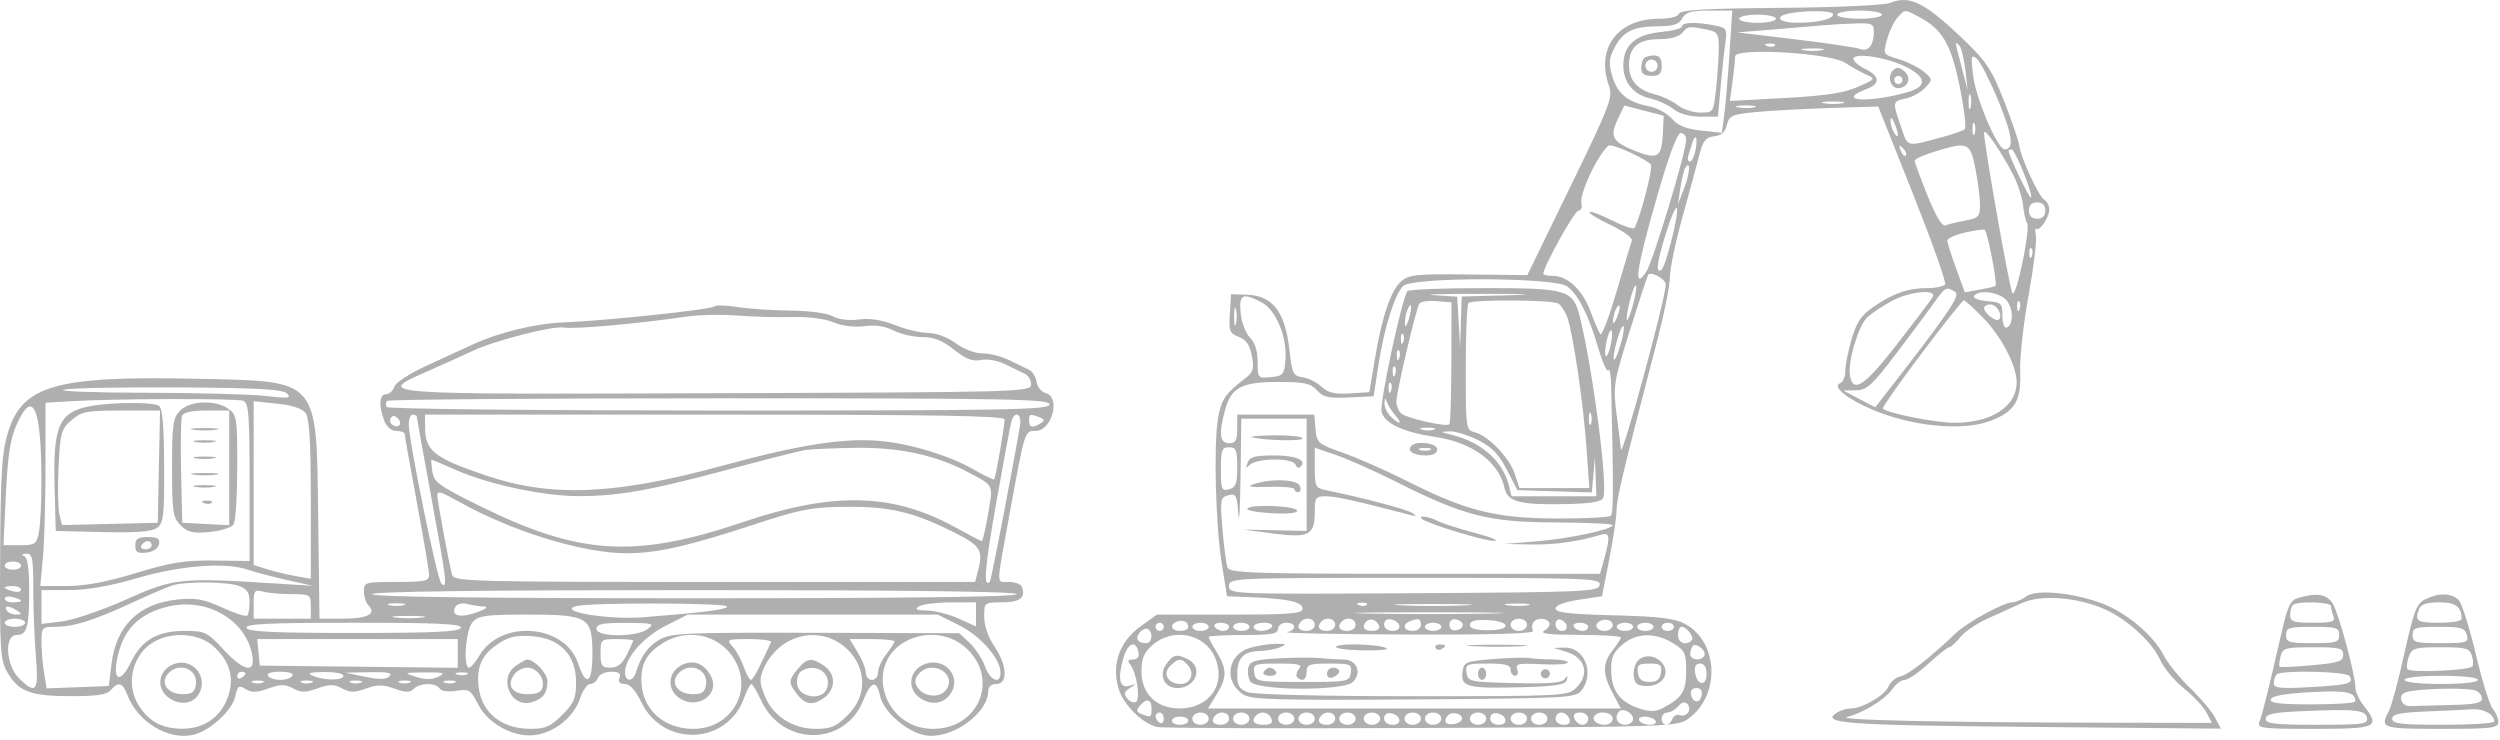 <svg width="480" height="142" viewBox="0 0 480 142" fill="none" xmlns="http://www.w3.org/2000/svg">
<g clip-path="url(#clip0_2139_2263)">
<path fill-rule="evenodd" clip-rule="evenodd" d="M362.921 0.549C361.809 1.005 352.687 1.42 341.825 1.509C327.47 1.628 322.608 1.908 322.366 2.633C322.174 3.206 320.621 3.599 318.544 3.599C310.596 3.599 306.375 9.243 308.915 16.473C309.697 18.697 309.137 20.162 301.503 35.852L293.244 52.824L281.933 52.699C271.883 52.587 270.442 52.736 269.005 54.037C267.003 55.848 265.321 60.847 263.958 69.028L262.915 75.297L259.147 75.54C256.252 75.726 254.992 75.424 253.711 74.237C252.795 73.387 251.162 72.572 250.085 72.427C248.305 72.187 248.077 71.72 247.591 67.312C246.765 59.825 244.387 56.738 239.329 56.582L236.372 56.491L236.133 60.216C235.918 63.572 236.089 64.015 237.854 64.686C239.277 65.227 239.964 66.229 240.361 68.346C240.831 70.85 240.644 71.46 239.032 72.682C235.302 75.51 234.468 76.738 233.862 80.297C232.992 85.405 233.388 100.78 234.582 108.207L235.589 114.476L240.29 114.67C247.345 114.961 250.085 115.574 250.085 116.862C250.085 117.817 247.815 118.002 236.098 118.002H222.111L218.895 120.332C214.926 123.207 213.389 127.627 214.763 132.214C215.684 135.287 219.275 138.876 222.132 139.577C223.069 139.807 245.936 139.895 272.947 139.773C321.362 139.554 322.092 139.527 324.272 137.913C330.358 133.406 329.944 123.259 323.532 119.793C321.549 118.721 318.575 118.362 309.833 118.14C301.373 117.924 298.667 117.609 298.667 116.842C298.667 116.212 300.352 115.574 303.126 115.153L307.584 114.476L308.972 107.424C309.736 103.545 310.374 99.245 310.39 97.867C310.418 95.573 311.732 90.106 318.307 64.924C319.572 60.08 320.615 54.791 320.625 53.17C320.635 51.549 321.727 46.343 323.053 41.603C324.378 36.862 325.835 31.503 326.292 29.693C326.967 27.017 327.495 26.359 329.122 26.167C330.515 26.003 331.262 25.336 331.58 23.972C331.992 22.202 332.523 21.965 337.095 21.52C339.879 21.249 346.31 20.897 351.387 20.737L360.619 20.446L367.264 37.157C370.919 46.348 373.708 54.194 373.462 54.591C373.216 54.989 371.648 55.316 369.978 55.316C366.308 55.316 363.486 56.311 359.621 58.971C357.36 60.526 356.446 61.893 355.507 65.12C354.844 67.402 354.301 70.156 354.301 71.239C354.301 72.322 353.861 73.371 353.322 73.573C351.482 74.259 355.307 77.09 360.962 79.229C368.328 82.014 377.249 82.683 382.139 80.816C386.904 78.996 388.113 76.983 387.874 71.267C387.769 68.743 388.482 62.27 389.459 56.883C390.436 51.495 391.082 46.282 390.895 45.297C390.707 44.313 390.736 43.69 390.96 43.914C391.566 44.521 393.427 41.804 393.455 40.271C393.469 39.538 393.02 38.657 392.459 38.312C391.381 37.651 387.832 29.897 387.688 27.89C387.641 27.244 386.382 23.541 384.888 19.663C382.625 13.784 381.452 11.909 377.836 8.397C369.756 0.548 366.766 -1.026 362.921 0.549ZM322.998 3.524C322.381 4.676 321.313 5.023 318.302 5.046C313.523 5.083 311.599 6.048 309.951 9.235C308.9 11.268 308.836 12.206 309.584 14.699C310.583 18.034 312.565 19.633 316.689 20.431C318.198 20.723 320.137 21.787 320.999 22.794C322.125 24.111 323.695 24.75 326.577 25.063L330.586 25.499L331.049 22.128C331.302 20.273 331.754 14.993 332.052 10.394L332.592 2.032H328.194C324.673 2.032 323.637 2.329 322.998 3.524ZM343.527 2.585C340.52 3.164 341.588 4.383 345.094 4.372C349.09 4.359 351.951 3.672 351.951 2.724C351.951 2.031 346.842 1.946 343.527 2.585ZM352.734 2.815C352.734 3.246 354.674 3.599 357.044 3.599C359.414 3.599 361.354 3.246 361.354 2.815C361.354 2.384 359.414 2.032 357.044 2.032C354.674 2.032 352.734 2.384 352.734 2.815ZM364.295 3.403C363.625 4.158 362.73 6.053 362.305 7.616C361.538 10.44 361.552 10.462 364.502 11.346C366.134 11.835 368.295 12.903 369.302 13.72C371.091 15.168 371.101 15.242 369.689 16.801C368.894 17.679 367.222 18.623 365.974 18.897C363.32 19.48 363.325 19.447 364.978 24.297C366.37 28.382 365.792 28.242 373.107 26.272C375.047 25.75 376.903 25.084 377.233 24.792C377.563 24.5 377.115 20.77 376.236 16.502C374.553 8.32 372.911 5.573 368.249 3.138C365.619 1.764 365.761 1.754 364.295 3.403ZM333.928 3.599C333.928 4.03 335.515 4.383 337.454 4.383C339.394 4.383 340.98 4.03 340.98 3.599C340.98 3.168 339.394 2.815 337.454 2.815C335.515 2.815 333.928 3.168 333.928 3.599ZM322.958 5.067C322.958 5.443 321.165 5.922 318.975 6.133C314.035 6.608 311.674 8.684 311.674 12.554C311.674 15.848 313.632 18.208 316.967 18.937C318.322 19.232 320.273 20.134 321.301 20.94C322.461 21.849 324.436 22.405 326.51 22.405H329.851L330.355 16.724C330.632 13.6 331.043 9.77 331.269 8.213C331.656 5.54 331.54 5.354 329.18 4.883C325.67 4.18 322.958 4.261 322.958 5.067ZM349.6 4.894C348.091 5.037 343.86 5.393 340.197 5.686L333.536 6.219L344.647 7.546C350.758 8.276 356.372 9.109 357.121 9.398C358.7 10.003 359.757 8.706 359.775 6.146C359.786 4.546 359.442 4.394 356.064 4.508C354.017 4.577 351.108 4.751 349.6 4.894ZM322.958 6.342C322.367 7.053 320.652 7.517 318.608 7.517C314.53 7.517 312.771 9.032 312.771 12.544C312.771 15.479 314.444 17.321 317.865 18.154C319.158 18.468 321.056 19.377 322.084 20.173C323.112 20.97 325.089 21.621 326.478 21.621C328.994 21.621 329.005 21.604 329.507 16.805C329.784 14.156 330.01 10.674 330.01 9.067C330.01 6.422 329.778 6.099 327.562 5.656C324.209 4.985 324.066 5.007 322.958 6.342ZM339.267 8.836C339.832 9.062 340.508 9.034 340.768 8.774C341.028 8.514 340.566 8.329 339.74 8.362C338.827 8.4 338.641 8.586 339.267 8.836ZM375.491 8.34C375.51 8.533 376.035 10.632 376.659 13.002L377.794 17.312L377.345 13.394C377.098 11.239 376.572 9.141 376.177 8.732C375.782 8.322 375.473 8.145 375.491 8.34ZM346.27 9.637C347.24 9.824 348.826 9.824 349.796 9.637C350.766 9.45 349.972 9.297 348.033 9.297C346.093 9.297 345.3 9.45 346.27 9.637ZM333.145 10.823C333.145 11.47 332.917 13.662 332.638 15.693L332.132 19.386L342.629 18.819C350.415 18.399 354.036 17.854 356.652 16.706C360.155 15.169 360.166 15.152 358.219 14.276C357.142 13.791 355.379 12.799 354.301 12.073C351.477 10.168 333.145 9.085 333.145 10.823ZM315.645 11.174C315.357 11.461 315.122 12.342 315.122 13.133C315.122 14.143 315.704 14.569 317.081 14.569C318.648 14.569 319.04 14.177 319.04 12.61C319.04 11.233 318.614 10.651 317.604 10.651C316.813 10.651 315.932 10.886 315.645 11.174ZM355.868 11.29C355.868 11.754 356.812 12.593 357.965 13.155C360.992 14.631 361.112 16.067 358.298 17.13C352.264 19.408 358.753 19.854 366.299 17.68C370.139 16.574 369.898 14.712 365.653 12.698C361.926 10.93 355.868 10.059 355.868 11.29ZM378.825 14.429C379.345 18.853 383.523 28.674 384.885 28.674C386.766 28.674 386.406 25.938 383.653 19.294C382.042 15.408 380.186 11.786 379.53 11.244C378.476 10.376 378.393 10.753 378.825 14.429ZM315.906 12.61C315.906 13.257 316.435 13.786 317.081 13.786C317.728 13.786 318.257 13.257 318.257 12.61C318.257 11.964 317.728 11.435 317.081 11.435C316.435 11.435 315.906 11.964 315.906 12.61ZM363.443 13.525C362.313 14.655 362.954 16.92 364.404 16.92C366.195 16.92 367.055 15.099 365.837 13.881C364.831 12.875 364.189 12.78 363.443 13.525ZM363.704 15.353C363.704 15.784 364.057 16.136 364.488 16.136C364.919 16.136 365.271 15.784 365.271 15.353C365.271 14.922 364.919 14.569 364.488 14.569C364.057 14.569 363.704 14.922 363.704 15.353ZM377.962 19.663C377.977 20.955 378.153 21.39 378.352 20.627C378.551 19.865 378.538 18.807 378.323 18.276C378.108 17.746 377.946 18.37 377.962 19.663ZM350.188 19.824C351.158 20.01 352.744 20.01 353.714 19.824C354.684 19.637 353.89 19.484 351.951 19.484C350.011 19.484 349.217 19.637 350.188 19.824ZM310.639 22.831C309.02 26.224 309.549 27.214 313.921 28.971C318.273 30.719 319.049 30.226 319.271 25.569L319.432 22.222L315.647 21.244L311.863 20.264L310.639 22.831ZM333.742 20.608C334.716 20.796 336.127 20.788 336.876 20.593C337.625 20.397 336.827 20.243 335.104 20.252C333.38 20.26 332.767 20.421 333.742 20.608ZM362.988 23.189C362.964 23.835 363.287 24.893 363.704 25.539C364.63 26.972 364.63 25.734 363.704 23.58C363.26 22.547 363.016 22.414 362.988 23.189ZM378.716 24.756C378.716 25.833 378.894 26.274 379.111 25.735C379.329 25.197 379.329 24.315 379.111 23.776C378.894 23.238 378.716 23.678 378.716 24.756ZM380.943 25.501C380.943 27.792 385.894 55.765 386.398 56.323C387.144 57.149 389.883 43.931 389.196 42.819C388.9 42.339 388.549 40.79 388.418 39.377C388.286 37.963 387.436 35.35 386.528 33.569C384.256 29.117 380.943 24.33 380.943 25.501ZM317.939 38.493C314.152 51.732 313.574 55.977 316.075 52.181C317.392 50.182 323.742 29.192 323.742 26.837C323.742 26.123 323.27 25.539 322.694 25.539C322.011 25.539 320.356 30.048 317.939 38.493ZM324.936 27.386C324.71 28.095 324.36 29.203 324.158 29.849C323.956 30.495 324.091 31.024 324.459 31.024C324.825 31.024 325.313 30.055 325.54 28.87C326.003 26.458 325.57 25.394 324.936 27.386ZM305.667 32.696C304.332 35.34 303.412 38.16 303.623 38.964C303.838 39.786 303.597 40.427 303.075 40.427C302.322 40.427 296.316 51.231 296.316 52.586C296.316 52.794 297.15 52.965 298.169 52.965C300.992 52.965 303.879 55.707 305.396 59.83C306.147 61.872 306.996 63.818 307.282 64.154C307.569 64.49 308.97 60.788 310.395 55.927C311.819 51.065 313.137 46.684 313.323 46.19C313.508 45.696 311.664 44.348 309.225 43.194C306.786 42.04 304.964 40.922 305.176 40.709C305.389 40.496 307.343 41.224 309.518 42.326C311.692 43.428 313.629 44.069 313.821 43.75C314.863 42.017 317.397 32.319 316.983 31.649C316.417 30.734 310.487 27.932 309.06 27.907C308.528 27.898 307.001 30.053 305.667 32.696ZM364.93 28.903C365.224 29.676 365.662 30.111 365.904 29.869C366.145 29.629 365.905 28.997 365.369 28.465C364.594 27.697 364.505 27.787 364.93 28.903ZM371.344 29.144C369.297 29.773 367.621 30.542 367.618 30.852C367.616 31.162 368.721 34.168 370.074 37.532C371.703 41.582 372.878 43.517 373.549 43.259C374.107 43.045 375.822 42.634 377.361 42.345C379.882 41.872 380.16 41.57 380.16 39.295C380.16 37.907 379.758 34.773 379.268 32.331C378.259 27.304 377.855 27.142 371.344 29.144ZM385.645 28.968C385.645 29.815 389.678 38.223 389.952 37.948C390.434 37.466 386.914 28.703 386.232 28.687C385.909 28.68 385.645 28.806 385.645 28.968ZM323.565 32.244C323.309 32.657 322.888 34.403 322.629 36.124L322.158 39.252L323.355 36.157C324.477 33.254 324.623 30.531 323.565 32.244ZM389.563 40.427C389.563 41.472 390.085 41.995 391.13 41.995C392.174 41.995 392.697 41.472 392.697 40.427C392.697 39.383 392.174 38.86 391.13 38.86C390.085 38.86 389.563 39.383 389.563 40.427ZM319.879 44.744C318.128 50.412 317.853 52.523 318.954 51.843C319.824 51.305 322.519 40.511 321.931 39.923C321.694 39.686 320.771 41.856 319.879 44.744ZM377.221 44.664C375.39 45.085 373.891 45.767 373.891 46.178C373.891 46.59 374.645 48.997 375.569 51.528L377.246 56.129L380.074 55.618C381.63 55.337 383.008 55.019 383.137 54.911C383.552 54.565 381.583 44.346 381.058 44.118C380.779 43.997 379.052 44.243 377.221 44.664ZM389.624 48.72C389.662 49.633 389.848 49.819 390.098 49.194C390.324 48.628 390.296 47.952 390.036 47.692C389.776 47.432 389.591 47.894 389.624 48.72ZM316.443 52.767C316.254 53.091 314.65 57.982 312.877 63.636C309.764 73.566 309.679 74.112 310.405 79.7C310.818 82.88 311.184 85.836 311.218 86.267C311.377 88.296 319.824 57.243 319.824 54.627C319.824 53.584 316.901 51.976 316.443 52.767ZM269.405 54.913C267.77 56.548 265.754 62.992 264.663 70.069L263.736 76.08L259.022 76.31C255.09 76.501 254.065 76.273 252.858 74.939C251.64 73.593 250.456 73.338 245.437 73.338C238.417 73.338 236.418 74.378 235.231 78.65C233.959 83.234 234.174 85.092 235.98 85.092C237.249 85.092 237.548 84.569 237.548 82.349V79.606H244.945H252.341L252.585 82.389C252.816 85.051 253.049 85.25 257.921 86.964C260.722 87.95 266.206 90.37 270.109 92.341C281.496 98.091 287.152 99.513 298.796 99.553C304.255 99.572 308.978 99.331 309.293 99.016C309.786 98.525 309.795 93.384 309.339 73.994C309.292 71.984 309.047 70.674 308.794 71.084C308.542 71.492 307.684 69.61 306.89 66.901C304.98 60.394 302.999 56.477 300.854 54.975C298.333 53.21 271.162 53.156 269.405 54.913ZM312.914 57.809C312.449 59.642 312.203 61.277 312.368 61.442C312.533 61.607 313.068 60.261 313.555 58.45C314.042 56.639 314.288 55.004 314.1 54.816C313.913 54.629 313.38 55.975 312.914 57.809ZM270.206 55.903C269.024 57.914 264.851 77.445 265.257 79.062C265.815 81.289 269.464 83.003 275.533 83.888C282.66 84.928 287.766 88.675 288.863 93.669C289.461 96.395 291.838 96.997 301.11 96.773C305.625 96.665 307.539 96.316 307.834 95.547C308.72 93.239 305.96 71.786 303.415 61.192C302.069 55.589 301.209 55.316 284.914 55.316C277.014 55.316 270.395 55.58 270.206 55.903ZM371.45 57.982C370.422 59.449 367.143 63.856 364.163 67.777C359.429 74.004 358.439 74.91 356.327 74.939L353.91 74.974L356.976 76.591L360.043 78.209L361.286 76.613C374.159 60.089 376.47 56.724 375.406 56.05C373.715 54.98 373.472 55.098 371.45 57.982ZM275.319 56.677L279.788 56.959L280.066 61.818L280.343 66.677L280.493 61.805L280.645 56.932L289.852 56.684C295.39 56.535 293.438 56.428 284.954 56.416C277.197 56.405 272.861 56.522 275.319 56.677ZM363.301 57.748C361.583 58.656 359.438 60.077 358.534 60.908C356.804 62.496 354.704 69.608 355.202 72.193C355.85 75.555 358.01 74.098 364.208 66.12C367.654 61.686 370.734 57.618 371.053 57.078C372.017 55.45 366.798 55.902 363.301 57.748ZM379.014 56.834C378.764 57.238 379.889 57.679 381.514 57.813C384.278 58.042 384.468 58.222 384.461 60.607C384.457 62.01 384.81 63.039 385.245 62.897C386.633 62.441 386.602 59.157 385.194 57.602C383.784 56.043 379.808 55.549 379.014 56.834ZM238.206 60.108C238.375 61.882 239.177 63.998 239.989 64.809C240.951 65.771 241.465 67.396 241.465 69.469C241.465 72.59 241.516 72.648 244.012 72.408C246.36 72.182 246.578 71.922 246.81 69.09C247.165 64.751 244.967 59.463 242.217 58.041C238.54 56.14 237.86 56.49 238.206 60.108ZM272.524 58.277C271.858 59.353 268.107 75.319 268.107 77.074C268.107 77.93 268.548 78.986 269.087 79.42C270.244 80.353 277.712 82.017 278.263 81.466C278.473 81.257 278.653 75.904 278.664 69.572L278.686 58.058L275.82 57.819C274.243 57.688 272.76 57.894 272.524 58.277ZM281.951 58.189C281.663 58.476 281.428 64.08 281.428 70.641C281.428 82.391 281.455 82.578 283.208 83.017C285.779 83.663 289.815 87.89 290.848 91.018L291.736 93.711H298.444H305.15L304.613 86.071C303.995 77.302 301.997 63.77 300.89 60.855C300.475 59.765 299.718 58.607 299.205 58.282C298.056 57.551 282.672 57.468 281.951 58.189ZM368.908 67.904C364.667 73.536 361.335 78.281 361.504 78.451C362.396 79.342 371.643 81.174 375.256 81.174C382.409 81.174 387.235 78.015 387.195 73.359C387.167 70.174 384.249 64.588 380.739 60.996C378.947 59.164 377.289 57.666 377.051 57.666C376.813 57.666 373.149 62.274 368.908 67.904ZM387.274 58.907C387.311 59.819 387.497 60.005 387.747 59.381C387.973 58.815 387.945 58.139 387.685 57.879C387.425 57.618 387.24 58.081 387.274 58.907ZM137.11 58.844C136.518 59.443 116.172 61.597 108.257 61.898C102.779 62.106 95.668 63.842 90.626 66.203C88.902 67.01 84.938 68.837 81.816 70.261C78.614 71.723 75.945 73.469 75.691 74.27C75.443 75.05 74.736 75.689 74.118 75.689C72.817 75.689 72.664 77.849 73.759 80.731C74.233 81.975 75.128 82.741 76.11 82.741C76.983 82.741 77.698 83.006 77.7 83.329C77.702 83.651 78.753 89.558 80.036 96.454C81.318 103.349 82.374 109.608 82.383 110.362C82.396 111.555 81.583 111.733 76.13 111.733C70.111 111.733 69.861 111.805 69.861 113.536C69.861 114.527 70.254 115.73 70.733 116.21C72.353 117.83 70.576 118.786 65.946 118.786H61.341L61.095 99.355C60.755 72.435 61.463 73.256 38.126 72.731C10.762 72.115 4.297 73.938 1.523 83.047C0.357 86.882 0.108 90.862 0.024 107.086C-0.068 124.987 0.044 126.734 1.437 129.12C3.59 132.806 5.835 133.649 13.543 133.662C18.607 133.671 20.548 133.379 21.279 132.498C22.702 130.784 23.565 131.048 24.482 133.478C26.409 138.577 32.271 142.146 37.012 141.104C40.263 140.391 44.562 136.476 45.179 133.669C45.622 131.656 45.861 131.491 47.161 132.304C48.31 133.021 49.282 132.996 51.506 132.192C53.857 131.342 54.712 131.338 56.267 132.17C57.819 133.001 58.672 133.001 60.969 132.17C63.265 131.34 64.119 131.34 65.67 132.17C67.201 132.99 68.088 132.996 70.281 132.203C72.46 131.415 73.536 131.417 75.737 132.213C77.871 132.984 78.688 132.996 79.42 132.264C80.602 131.082 83.697 131.038 84.411 132.193C84.726 132.703 86.045 132.885 87.6 132.632C90.05 132.235 90.367 132.431 91.783 135.206C93.793 139.145 99.032 141.841 103.168 141.065C106.859 140.373 110.27 137.462 111.399 134.04C111.892 132.545 112.76 131.323 113.327 131.323C113.894 131.323 114.56 130.794 114.809 130.148C115.056 129.501 116.19 128.972 117.327 128.972C118.843 128.972 119.274 129.286 118.943 130.148C118.641 130.935 118.978 131.323 119.965 131.323C120.932 131.323 122.015 132.517 123.122 134.802C127.351 143.539 139.589 143.058 142.855 134.027C143.392 132.54 144.026 131.332 144.263 131.343C144.5 131.354 145.336 132.76 146.124 134.466C150.222 143.357 162.197 143.358 165.754 134.467C167.249 130.734 168.28 130.469 168.977 133.641C169.632 136.626 174.059 140.505 177.561 141.162C182.579 142.103 189.749 137.05 189.749 132.574C189.749 131.846 190.404 131.323 191.316 131.323C193.571 131.323 193.374 127.707 190.924 124.102C189.744 122.364 188.965 120.114 188.965 118.435C188.965 115.669 188.987 115.651 192.408 115.651C195.798 115.651 196.946 114.769 196.229 112.713C196.041 112.175 194.907 111.733 193.71 111.733C191.236 111.733 191.233 112.916 193.744 99.196C196.822 82.373 196.709 82.741 198.836 82.741C201.976 82.741 203.72 76.246 200.786 75.479C199.96 75.263 199.167 74.288 199.023 73.313C198.879 72.337 198.231 71.298 197.585 71.004C196.938 70.709 195.235 69.879 193.799 69.161C192.364 68.441 190.052 67.853 188.662 67.853C187.198 67.853 185.019 67.029 183.48 65.894C181.923 64.745 179.765 63.935 178.264 63.935C176.855 63.935 173.98 63.256 171.876 62.426C169.308 61.414 167.013 61.056 164.907 61.339C163.002 61.594 161.028 61.352 159.89 60.723C158.804 60.123 155.373 59.662 151.745 59.63C148.298 59.599 143.714 59.288 141.559 58.94C139.404 58.592 137.402 58.548 137.11 58.844ZM236.946 60.8C236.946 62.309 237.107 62.926 237.304 62.172C237.501 61.417 237.501 60.184 237.304 59.429C237.107 58.675 236.946 59.292 236.946 60.8ZM270.163 59.656C269.895 60.355 269.705 61.517 269.742 62.236C269.779 62.955 270.12 62.503 270.5 61.231C271.238 58.758 270.977 57.535 270.163 59.656ZM310.126 59.656C309.857 60.355 309.66 61.34 309.686 61.844C309.714 62.347 310.074 61.915 310.487 60.883C310.9 59.85 311.098 58.866 310.926 58.694C310.755 58.523 310.394 58.955 310.126 59.656ZM380.943 59.138C380.943 60.125 383.243 61.896 383.802 61.338C384.604 60.536 383.406 58.45 382.143 58.45C381.483 58.45 380.943 58.759 380.943 59.138ZM131.764 60.79C122.642 62.14 110.179 63.252 108.282 62.884C106.24 62.488 94.802 65.431 90.626 67.427C89.333 68.045 85.719 69.68 82.594 71.06C71.827 75.817 70.62 75.719 137.445 75.497C196.221 75.302 197.977 75.254 197.977 73.815C197.977 73 197.448 72.09 196.801 71.793C196.155 71.495 194.47 70.674 193.057 69.968C191.571 69.225 189.585 68.865 188.345 69.113C186.725 69.437 185.458 68.952 183.165 67.13C180.944 65.365 179.309 64.718 177.065 64.718C175.379 64.718 172.902 64.151 171.561 63.457C169.942 62.62 168.058 62.338 165.96 62.619C164.02 62.879 161.727 62.595 160.022 61.883C158.356 61.188 155.204 60.782 152.144 60.872C149.339 60.953 144.576 60.825 141.559 60.586C138.542 60.347 134.134 60.438 131.764 60.79ZM310.421 65.502C309.266 69.79 309.878 70.402 311.133 66.214C311.663 64.446 311.919 62.821 311.702 62.604C311.485 62.387 310.908 63.691 310.421 65.502ZM308.462 65.502C308.164 66.857 308.097 68.141 308.313 68.357C308.528 68.572 308.948 67.64 309.245 66.286C309.543 64.931 309.61 63.647 309.394 63.431C309.179 63.215 308.76 64.147 308.462 65.502ZM268.953 65.175C268.99 66.088 269.176 66.274 269.426 65.649C269.653 65.084 269.624 64.407 269.364 64.147C269.104 63.887 268.919 64.349 268.953 65.175ZM268.169 68.31C268.207 69.222 268.393 69.408 268.642 68.784C268.869 68.218 268.841 67.542 268.581 67.281C268.32 67.021 268.135 67.484 268.169 68.31ZM267.386 71.444C267.423 72.357 267.609 72.543 267.859 71.918C268.085 71.352 268.057 70.676 267.797 70.416C267.537 70.156 267.352 70.618 267.386 71.444ZM266.602 74.578C266.64 75.491 266.825 75.677 267.075 75.052C267.302 74.487 267.274 73.81 267.013 73.55C266.753 73.29 266.568 73.752 266.602 74.578ZM12.268 74.817C10.975 75.128 18.027 75.395 27.939 75.41C37.852 75.424 48.254 75.705 51.055 76.033C55.323 76.534 55.984 76.46 55.131 75.572C54.336 74.745 49.795 74.484 34.366 74.382C23.505 74.31 13.561 74.506 12.268 74.817ZM13.247 77.051L8.742 77.334L8.736 89.636C8.733 96.403 8.506 104.318 8.231 107.228L7.732 112.517H12.836C16.338 112.517 20.493 111.736 26.075 110.031C32.748 107.99 35.438 107.558 41.064 107.627L47.921 107.709V92.566C47.921 79.481 47.752 77.359 46.681 76.948C45.419 76.464 21.433 76.537 13.247 77.051ZM74.323 76.973C74.047 77.249 74.009 77.778 74.238 78.148C74.468 78.52 103.195 78.823 138.079 78.823C193.933 78.823 201.503 78.683 201.503 77.647C201.503 76.612 193.943 76.472 138.164 76.472C103.326 76.472 74.599 76.698 74.323 76.973ZM265.818 77.396C265.785 78.119 266.311 79.265 266.988 79.943C268.664 81.619 269.424 81.507 267.939 79.802C267.282 79.048 266.55 77.902 266.312 77.256C265.96 76.296 265.869 76.322 265.818 77.396ZM17.206 77.999C11.323 79.143 10.174 81.764 10.476 93.354L10.701 101.939L19.726 102.158C26.228 102.315 29.145 102.09 30.156 101.35C31.394 100.444 31.556 99.029 31.517 89.426C31.485 81.58 31.198 78.354 30.49 77.904C29.31 77.155 21.252 77.213 17.206 77.999ZM34.6 78.823C33.207 80.216 33.033 81.435 33.033 89.793C33.033 98.323 33.186 99.35 34.691 100.854C36.067 102.23 37.015 102.449 40.26 102.137C42.41 101.93 44.479 101.272 44.858 100.675C45.236 100.077 45.551 95.112 45.558 89.642C45.569 80.245 45.474 79.628 43.828 78.476C41.332 76.727 36.514 76.909 34.6 78.823ZM48.704 92.757V108.478L51.251 109.282C52.651 109.725 55.12 110.321 56.736 110.606L59.674 111.125V95.907C59.674 84.828 59.403 80.319 58.678 79.326C58.021 78.429 56.147 77.804 53.193 77.499L48.704 77.036V92.757ZM3.163 81.594C1.986 84.255 1.475 87.605 1.129 94.915L0.668 104.681H3.823C6.73 104.681 7.017 104.488 7.468 102.232C7.738 100.885 7.958 96.527 7.958 92.547C7.958 78.157 6.329 74.436 3.163 81.594ZM13.734 80.671C11.746 82.38 11.56 83.05 11.245 89.645C11.058 93.565 11.132 97.681 11.411 98.793L11.918 100.813L21.104 100.592L30.29 100.371L30.508 89.597L30.726 78.823H23.304C16.635 78.823 15.663 79.011 13.734 80.671ZM34.941 79.846C34.726 80.408 34.648 85.257 34.771 90.62L34.992 100.371L39.497 100.606L44.003 100.842V89.832V78.823H39.669C36.826 78.823 35.199 79.175 34.941 79.846ZM305.059 80.39C305.059 81.468 305.237 81.909 305.454 81.37C305.672 80.831 305.672 79.95 305.454 79.411C305.237 78.872 305.059 79.313 305.059 80.39ZM75.03 80.268C74.759 80.707 74.919 81.301 75.385 81.59C76.59 82.334 77.368 81.315 76.362 80.309C75.799 79.746 75.361 79.733 75.03 80.268ZM78.48 81.41C78.48 84.615 83.913 111.211 84.736 112.033C85.972 113.27 85.771 111.548 82.79 95.388C81.282 87.209 80.048 80.312 80.048 80.062C80.048 79.812 79.695 79.606 79.264 79.606C78.833 79.606 78.48 80.418 78.48 81.41ZM81.615 81.893C81.615 86.542 83.225 87.852 93.078 91.218C105.766 95.554 117.975 95.066 138.764 89.392C153.714 85.312 162.415 83.979 169.376 84.704C175.394 85.33 182.542 87.572 187.264 90.313C189.129 91.395 190.761 92.163 190.888 92.017C191.169 91.697 192.883 81.818 192.883 80.522C192.883 79.832 179.153 79.606 137.249 79.606H81.615V81.893ZM194.176 80.978C193.966 81.732 192.652 88.787 191.257 96.656C189.066 109.005 188.744 113.047 190.061 111.668C190.314 111.403 194.346 90.497 195.83 81.761C196.229 79.41 194.799 78.733 194.176 80.978ZM197.585 80.782C197.585 82.101 198.261 82.249 199.806 81.271C200.639 80.742 200.587 80.507 199.545 80.107C197.722 79.407 197.585 79.455 197.585 80.782ZM238.186 91.556C238.106 97.698 237.913 100.908 237.756 98.691C237.499 95.052 237.313 94.703 235.839 95.088C234.304 95.49 234.238 95.877 234.719 101.644C235 105.016 235.437 108.312 235.689 108.97C236.092 110.018 240.544 110.166 271.68 110.166H307.213L308.028 107.228C309.185 103.065 309.077 102.157 307.482 102.64C303.047 103.984 298.448 104.63 293.965 104.541L288.872 104.438L295.141 103.927C301.393 103.418 309.639 101.645 309.634 100.811C309.632 100.569 304.608 100.343 298.468 100.309C285.682 100.237 281.075 99.049 267.897 92.428C263.918 90.429 258.812 88.156 256.549 87.376L252.436 85.96V89.82C252.436 93.404 252.59 93.713 254.59 94.116C261.362 95.484 270.052 97.777 271.149 98.485C272.147 99.129 272 99.195 270.458 98.792C260.564 96.204 256.427 95.289 254.59 95.284C252.609 95.279 252.436 95.523 252.436 98.317C252.436 102.746 251.304 103.333 244.474 102.435L238.723 101.68L244.797 101.809L250.872 101.939L250.87 91.164L250.868 80.39H244.6H238.331L238.186 91.556ZM37.147 82.518C38.332 82.698 40.271 82.698 41.456 82.518C42.642 82.339 41.672 82.192 39.301 82.192C36.931 82.192 35.961 82.339 37.147 82.518ZM273.02 82.5C273.782 82.699 274.84 82.686 275.37 82.471C275.901 82.257 275.277 82.094 273.984 82.11C272.691 82.126 272.257 82.301 273.02 82.5ZM278.686 83.474C284.407 84.866 288.513 88.485 289.689 93.171L290.218 95.278H298.36H306.503L306.366 91.556L306.229 87.834L305.928 91.193L305.626 94.552L298.474 94.328L291.322 94.103L289.314 90.185C287.791 87.215 286.459 85.84 283.809 84.504C281.886 83.534 279.418 82.777 278.324 82.821C276.467 82.896 276.49 82.939 278.686 83.474ZM240.29 83.919C242.15 84.561 250.085 84.769 250.085 84.176C250.085 83.818 247.704 83.553 244.796 83.586C241.887 83.62 239.859 83.77 240.29 83.919ZM37.538 84.861C38.508 85.048 40.095 85.048 41.064 84.861C42.034 84.674 41.241 84.521 39.301 84.521C37.362 84.521 36.569 84.674 37.538 84.861ZM271.002 85.592C270.054 86.541 271.339 87.442 273.639 87.442C275.165 87.442 275.943 87.045 275.943 86.267C275.943 85.082 272.045 84.55 271.002 85.592ZM154.488 86.423C153.41 86.607 146.711 88.312 139.6 90.212C124.637 94.21 118.622 95.27 110.999 95.255C104.295 95.242 93.778 92.999 87.59 90.262C85.059 89.142 82.915 88.226 82.829 88.226C82.741 88.226 82.822 89.259 83.006 90.522C83.308 92.572 84.278 93.28 92.078 97.131C111.275 106.611 121.91 107.258 142.734 100.212C159.977 94.379 171.418 94.654 183.306 101.187C186.017 102.678 188.364 103.898 188.52 103.898C188.676 103.898 189.213 101.551 189.713 98.682C190.711 92.954 190.877 93.3 185.831 90.635C179.695 87.394 172.68 85.871 164.396 85.982C160.024 86.04 155.565 86.24 154.488 86.423ZM234.413 90.111C234.413 93.962 234.556 94.31 235.98 93.938C237.278 93.599 237.548 92.869 237.548 89.701C237.548 86.398 237.334 85.875 235.98 85.875C234.607 85.875 234.413 86.398 234.413 90.111ZM272.613 86.394C273.152 86.612 274.034 86.612 274.572 86.394C275.111 86.177 274.67 85.999 273.592 85.999C272.515 85.999 272.075 86.177 272.613 86.394ZM37.538 87.996C38.508 88.182 40.095 88.182 41.064 87.996C42.034 87.808 41.241 87.656 39.301 87.656C37.362 87.656 36.569 87.808 37.538 87.996ZM239.544 88.814C239.126 89.913 239.217 89.99 240.009 89.205C240.551 88.667 242.658 88.226 244.691 88.226C246.939 88.226 248.524 88.61 248.737 89.205C248.929 89.745 249.347 89.944 249.664 89.65C251.029 88.384 248.884 87.442 244.637 87.442C241.005 87.442 239.959 87.724 239.544 88.814ZM37.147 91.138C38.332 91.317 40.271 91.317 41.456 91.138C42.642 90.958 41.672 90.812 39.301 90.812C36.931 90.812 35.961 90.958 37.147 91.138ZM240.682 92.968C239.261 93.452 240.07 93.593 243.622 93.478C246.316 93.391 248.52 93.584 248.519 93.907C248.519 94.23 248.859 94.495 249.277 94.495C249.694 94.495 249.833 93.966 249.585 93.319C249.084 92.014 244.06 91.816 240.682 92.968ZM37.538 93.481C38.508 93.667 40.095 93.667 41.064 93.481C42.034 93.293 41.241 93.141 39.301 93.141C37.362 93.141 36.569 93.293 37.538 93.481ZM83.966 95.192C83.966 96.164 86.306 108.691 86.8 110.362C87.18 111.65 90.263 111.733 137.211 111.733H187.216L187.688 109.97C188.866 105.576 188.401 104.809 182.893 102.073C175.206 98.256 170.767 97.228 162.324 97.309C155.822 97.372 153.639 97.79 145.085 100.61C132.298 104.825 126.154 106.224 120.402 106.231C112.011 106.242 98.477 102.109 88.299 96.426C84.505 94.308 83.966 94.154 83.966 95.192ZM39.155 96.597C39.72 96.823 40.396 96.795 40.656 96.535C40.916 96.275 40.454 96.09 39.628 96.124C38.715 96.161 38.529 96.347 39.155 96.597ZM239.487 97.661C239.277 98 241.4 98.397 244.205 98.541C247.371 98.705 249.205 98.507 249.04 98.021C248.727 97.092 240.04 96.765 239.487 97.661ZM272.943 99.591C273.829 100.477 284.98 103.894 286.854 103.854C287.964 103.831 286.328 103.145 283.219 102.33C280.11 101.515 276.872 100.476 276.022 100.022C274.454 99.183 272.222 98.87 272.943 99.591ZM25.98 104.733C25.98 106.036 26.4 106.304 28.128 106.104C29.424 105.955 30.38 105.312 30.537 104.485C30.739 103.42 30.259 103.114 28.388 103.114C26.477 103.114 25.98 103.448 25.98 104.733ZM27.156 104.681C26.889 105.112 27.222 105.465 27.893 105.465C28.565 105.465 29.115 105.112 29.115 104.681C29.115 104.25 28.783 103.898 28.377 103.898C27.971 103.898 27.422 104.25 27.156 104.681ZM4.628 106.767C5.295 107.037 5.607 109.123 5.607 113.302C5.607 120.462 5.195 121.92 3.173 121.92C0.805 121.92 1.113 127.683 3.613 130.183C6.9 133.471 7.461 132.776 6.898 126.111C6.619 122.814 6.391 116.996 6.391 113.182C6.391 107.077 6.227 106.255 5.02 106.31C4.201 106.347 4.042 106.531 4.628 106.767ZM0.906 108.599C0.906 109.03 1.611 109.383 2.473 109.383C3.335 109.383 4.04 109.03 4.04 108.599C4.04 108.168 3.335 107.815 2.473 107.815C1.611 107.815 0.906 108.168 0.906 108.599ZM26.372 110.987C21.134 112.526 16.783 113.29 13.247 113.294L7.958 113.301V116.544V119.788L11.877 119.323C14.032 119.068 19.586 117.17 24.218 115.106C33.468 110.983 34.554 110.868 53.014 112.036L60.066 112.482L54.979 111.335C52.181 110.704 48.867 109.83 47.614 109.393C43.331 107.9 34.669 108.55 26.372 110.987ZM235.98 112.525C235.98 114.083 236.375 114.097 271.427 113.896C304.469 113.706 306.891 113.599 307.138 112.321C307.386 111.031 305.279 110.95 271.691 110.95C236.443 110.95 235.98 110.97 235.98 112.525ZM33.425 112.306C32.562 112.521 28.949 114.05 25.396 115.704C18.025 119.134 14.15 120.342 10.505 120.348C8.083 120.353 7.959 120.498 7.967 123.291C7.971 124.908 8.196 127.566 8.466 129.199L8.957 132.168L14.922 131.942L20.887 131.715L21.392 127.573C22.305 120.102 26.624 115.876 34.141 115.1C37.566 114.747 39.126 115.031 42.675 116.656C45.063 117.75 47.221 118.441 47.469 118.192C47.718 117.944 47.921 116.733 47.921 115.502C47.921 113.818 47.422 113.072 45.911 112.497C43.859 111.718 36.252 111.601 33.425 112.306ZM0.906 112.817C0.906 112.982 1.611 113.302 2.473 113.528C3.335 113.753 4.04 113.618 4.04 113.227C4.04 112.837 3.335 112.517 2.473 112.517C1.611 112.517 0.906 112.652 0.906 112.817ZM48.704 115.951V118.786H54.189H59.674V116.435C59.674 114.155 59.563 114.084 55.952 114.073C53.906 114.068 51.437 113.85 50.467 113.59C48.877 113.164 48.704 113.395 48.704 115.951ZM71.428 114.084C71.428 114.6 92.585 114.868 133.331 114.868C174.077 114.868 195.234 114.6 195.234 114.084C195.234 113.569 174.077 113.301 133.331 113.301C92.585 113.301 71.428 113.569 71.428 114.084ZM389.038 114.514C388.249 115.112 387.072 115.613 386.422 115.626C384.672 115.663 377.709 119.47 375.458 121.621C370.594 126.268 366.32 129.599 364.88 129.866C364.018 130.026 362.978 130.916 362.57 131.844C361.796 133.601 357.583 136.016 355.254 136.036C354.514 136.043 353.384 136.381 352.74 136.788C349.409 138.894 353.96 139.235 389.842 139.565L426.41 139.902L425.288 137.768C424.671 136.593 422.521 134.046 420.512 132.106C418.503 130.167 416.218 127.346 415.437 125.838C413.393 121.894 408.225 117.567 403.469 115.815C397.825 113.737 390.889 113.111 389.038 114.514ZM0.906 114.941C0.906 115.332 1.611 115.651 2.473 115.651C3.335 115.651 4.04 115.516 4.04 115.351C4.04 115.186 3.335 114.866 2.473 114.64C1.611 114.416 0.906 114.55 0.906 114.941ZM388.29 115.754C386.619 116.501 383.579 117.873 381.534 118.801C379.489 119.73 377.146 121.34 376.328 122.38C375.51 123.42 374.578 124.271 374.258 124.271C373.937 124.271 372.144 125.681 370.274 127.405C368.403 129.129 366.357 130.539 365.725 130.539C365.094 130.539 364.055 131.285 363.416 132.197C361.964 134.27 357.784 136.877 354.693 137.637C352.172 138.257 371.705 138.696 404.572 138.757L424.676 138.794L423.655 136.821C423.094 135.737 421.149 133.656 419.334 132.197C417.518 130.738 415.454 128.258 414.748 126.686C413.185 123.214 408.335 118.818 403.964 116.912C398.768 114.648 391.899 114.14 388.29 115.754ZM441.354 114.767C439.743 115.218 439.264 116.201 438.041 121.545C435.607 132.201 434.379 137.146 433.817 138.571C433.317 139.838 434.118 139.942 444.329 139.942C456.467 139.942 457.108 139.639 453.816 135.455C452.954 134.359 452.249 132.853 452.249 132.109C452.249 129.619 449.018 117.633 447.866 115.847C446.715 114.065 444.925 113.768 441.354 114.767ZM465.624 115.075C463.982 115.909 463.432 117.341 461.643 125.446C460.502 130.618 459.156 135.619 458.651 136.56C456.907 139.816 457.281 139.942 468.704 139.942C478.432 139.942 479.674 139.794 479.674 138.633C479.674 137.913 479.195 136.766 478.609 136.086C478.022 135.405 476.554 130.674 475.347 125.571C474.139 120.467 472.654 115.795 472.047 115.188C470.692 113.833 468.156 113.789 465.624 115.075ZM32.344 116.439C26.582 117.794 23.514 120.986 22.45 126.727C21.684 130.861 23.205 131.127 25.109 127.194C27.197 122.882 30.177 121.136 35.449 121.136C39.34 121.136 39.777 121.344 42.867 124.662C46.904 128.997 49.136 129.392 48.401 125.642C47.091 118.949 39.693 114.709 32.344 116.439ZM74.758 116.191C75.513 116.389 76.746 116.389 77.501 116.191C78.255 115.994 77.638 115.833 76.13 115.833C74.621 115.833 74.004 115.994 74.758 116.191ZM87.492 116.435C86.413 118.18 88.27 118.738 91.42 117.616C93.234 116.97 93.887 116.485 92.977 116.458C92.115 116.434 90.656 116.212 89.735 115.964C88.814 115.717 87.804 115.929 87.492 116.435ZM110.632 116.371C106.785 117.394 116.871 119.047 123.65 118.504C135.46 117.559 139.6 117.026 139.6 116.451C139.6 115.734 113.3 115.661 110.632 116.371ZM176.428 116.435C175.544 117.006 175.933 117.202 177.995 117.224C179.504 117.24 182.237 117.933 184.068 118.764L187.398 120.276V117.964V115.651L182.501 115.663C179.808 115.67 177.075 116.017 176.428 116.435ZM260.909 116.186C261.473 116.413 262.15 116.385 262.41 116.125C262.67 115.864 262.208 115.679 261.382 115.713C260.469 115.751 260.283 115.936 260.909 116.186ZM269.087 116.233C272.426 116.381 277.893 116.381 281.232 116.233C284.572 116.087 281.84 115.966 275.16 115.966C268.479 115.966 265.747 116.087 269.087 116.233ZM289.471 116.214C290.662 116.393 292.425 116.389 293.389 116.203C294.353 116.017 293.378 115.87 291.223 115.875C289.068 115.882 288.28 116.034 289.471 116.214ZM440.234 116.174C439.947 116.461 439.712 117.342 439.712 118.133C439.712 119.354 440.368 119.569 444.105 119.569C447.79 119.569 448.422 119.369 448.023 118.33C447.761 117.648 447.548 116.766 447.548 116.371C447.548 115.552 441.032 115.376 440.234 116.174ZM464.478 116.891C463.572 119.253 464.024 119.569 468.312 119.569C470.683 119.569 472.622 119.246 472.622 118.85C472.622 116.479 471.507 115.651 468.312 115.651C465.973 115.651 464.81 116.027 464.478 116.891ZM1.298 117.218C1.564 117.649 2.378 117.997 3.107 117.99C4.249 117.979 4.27 117.873 3.257 117.218C1.722 116.226 0.685 116.226 1.298 117.218ZM262.818 117.805C269.175 117.936 279.577 117.936 285.934 117.805C292.291 117.673 287.09 117.565 274.376 117.565C261.662 117.565 256.461 117.673 262.818 117.805ZM75.934 118.569C77.334 118.743 79.627 118.743 81.027 118.569C82.427 118.395 81.282 118.253 78.48 118.253C75.679 118.253 74.534 118.395 75.934 118.569ZM90.747 119.435C89.423 120.898 88.855 128.189 90.065 128.189C90.403 128.189 91.306 127.129 92.071 125.834C96.192 118.856 108.477 119.845 110.989 127.358C112.547 132.017 113.742 131.235 113.742 125.556C113.742 118.456 112.985 118.002 101.151 118.002C93.324 118.002 91.862 118.203 90.747 119.435ZM127.791 120.157C123.489 122.337 120.01 126.329 120.01 129.088C120.01 130.928 121.484 130.985 122.065 129.168C123.113 125.888 124.377 124.127 126.621 122.819C128.809 121.544 131.462 121.426 156.605 121.498L184.188 121.575L186.183 123.449C187.28 124.481 188.602 126.497 189.121 127.932C190.117 130.687 192.1 131.5 192.1 129.154C192.1 126.476 188.285 122.111 184.139 120.046L180.038 118.002H156.042H132.045L127.791 120.157ZM0.906 119.569C0.906 120 1.787 120.353 2.865 120.353C3.942 120.353 4.824 120 4.824 119.569C4.824 119.138 3.942 118.786 2.865 118.786C1.787 118.786 0.906 119.138 0.906 119.569ZM225.99 119.348C224.444 119.903 224.849 121.136 226.577 121.136C227.439 121.136 228.145 120.805 228.145 120.399C228.145 119.396 227.175 118.924 225.99 119.348ZM249.824 119.308C248.83 120.301 249.308 121.136 250.868 121.136C251.739 121.136 252.436 120.614 252.436 119.961C252.436 118.768 250.778 118.354 249.824 119.308ZM253.742 119.308C252.748 120.301 253.225 121.136 254.786 121.136C255.657 121.136 256.354 120.614 256.354 119.961C256.354 118.768 254.696 118.354 253.742 119.308ZM257.66 119.308C256.666 120.301 257.143 121.136 258.704 121.136C259.575 121.136 260.271 120.614 260.271 119.961C260.271 118.768 258.614 118.354 257.66 119.308ZM262.378 119.292C261.355 120.314 261.843 121.136 263.471 121.136C264.383 121.136 264.967 120.726 264.794 120.206C264.412 119.061 263.103 118.565 262.378 119.292ZM265.757 119.904C265.757 120.63 266.427 121.136 267.389 121.136C269.298 121.136 269.029 119.305 267.063 118.924C266.289 118.774 265.757 119.173 265.757 119.904ZM270.654 119.304C269.118 119.924 269.508 121.136 271.242 121.136C272.112 121.136 272.809 120.614 272.809 119.961C272.809 118.753 272.359 118.616 270.654 119.304ZM278.294 119.961C278.294 120.768 278.807 121.152 279.665 120.987C281.317 120.669 281.213 119.278 279.511 118.924C278.801 118.776 278.294 119.208 278.294 119.961ZM282.212 119.965C282.212 120.678 283.336 121.005 285.782 121.005C290.366 121.005 290.089 119.23 285.477 119.051C283.222 118.963 282.212 119.246 282.212 119.965ZM290.048 119.961C290.048 120.614 290.744 121.136 291.615 121.136C292.485 121.136 293.182 120.614 293.182 119.961C293.182 119.308 292.485 118.786 291.615 118.786C290.744 118.786 290.048 119.308 290.048 119.961ZM294.357 119.569C294.091 120 294.091 120.705 294.357 121.136C294.677 121.653 286.487 121.889 270.308 121.829C256.815 121.779 246.393 121.577 247.146 121.38C249.024 120.89 248.881 119.569 246.951 119.569C246.08 119.569 245.383 120.092 245.383 120.745C245.383 121.697 244.121 121.92 238.723 121.92C235.06 121.92 232.063 122.088 232.063 122.293C232.063 122.498 232.766 123.82 233.627 125.231C235.611 128.485 235.599 130.097 233.565 133.385L231.935 136.024H271.571H311.207L309.639 133.098C307.659 129.403 307.659 127.356 309.637 124.84C310.499 123.745 311.204 122.639 311.204 122.384C311.204 122.129 307.59 121.909 303.173 121.896C297.273 121.878 295.509 121.657 296.529 121.064C297.292 120.62 297.712 119.926 297.462 119.521C296.862 118.551 294.968 118.58 294.357 119.569ZM298.667 119.896C298.667 120.578 299.225 121.136 299.907 121.136C301.291 121.136 301.051 119.449 299.598 118.965C299.085 118.794 298.667 119.213 298.667 119.896ZM306.503 120.128C306.503 120.683 307.208 121.136 308.07 121.136C308.932 121.136 309.637 120.629 309.637 120.01C309.637 119.366 308.966 118.934 308.07 119.001C307.208 119.066 306.503 119.573 306.503 120.128ZM47.333 120.549C47.583 121.299 52.404 121.528 67.902 121.528C83.4 121.528 88.221 121.299 88.471 120.549C88.727 119.782 84.27 119.569 67.902 119.569C51.534 119.569 47.078 119.782 47.333 120.549ZM114.525 120.745C114.525 122.352 122.247 122.372 124.366 120.77C125.749 119.724 125.372 119.617 120.206 119.594C115.668 119.574 114.525 119.806 114.525 120.745ZM221.876 120.353C221.876 120.784 222.229 121.136 222.66 121.136C223.09 121.136 223.443 120.784 223.443 120.353C223.443 119.922 223.09 119.569 222.66 119.569C222.229 119.569 221.876 119.922 221.876 120.353ZM228.928 120.353C228.928 120.784 229.633 121.136 230.495 121.136C231.357 121.136 232.063 120.784 232.063 120.353C232.063 119.922 231.357 119.569 230.495 119.569C229.633 119.569 228.928 119.922 228.928 120.353ZM233.238 120.353C233.504 120.784 234.23 121.136 234.851 121.136C235.473 121.136 235.98 120.784 235.98 120.353C235.98 119.922 235.254 119.569 234.367 119.569C233.48 119.569 232.971 119.922 233.238 120.353ZM236.764 120.353C236.764 120.784 237.469 121.136 238.331 121.136C239.193 121.136 239.898 120.784 239.898 120.353C239.898 119.922 239.193 119.569 238.331 119.569C237.469 119.569 236.764 119.922 236.764 120.353ZM240.682 120.353C240.682 120.784 241.366 121.136 242.203 121.136C243.04 121.136 243.942 120.784 244.208 120.353C244.483 119.908 243.824 119.569 242.687 119.569C241.585 119.569 240.682 119.922 240.682 120.353ZM273.592 120.353C273.592 120.784 274.298 121.136 275.16 121.136C276.021 121.136 276.727 120.784 276.727 120.353C276.727 119.922 276.021 119.569 275.16 119.569C274.298 119.569 273.592 119.922 273.592 120.353ZM302.193 120.353C302.46 120.784 303.185 121.136 303.806 121.136C304.428 121.136 304.936 120.784 304.936 120.353C304.936 119.922 304.209 119.569 303.322 119.569C302.435 119.569 301.927 119.922 302.193 120.353ZM310.421 120.353C310.421 120.784 311.126 121.136 311.988 121.136C312.85 121.136 313.555 120.784 313.555 120.353C313.555 119.922 312.85 119.569 311.988 119.569C311.126 119.569 310.421 119.922 310.421 120.353ZM314.339 120.353C314.339 120.784 315.044 121.136 315.906 121.136C316.768 121.136 317.473 120.784 317.473 120.353C317.473 119.922 316.768 119.569 315.906 119.569C315.044 119.569 314.339 119.922 314.339 120.353ZM319.04 120.353C319.04 120.784 319.569 121.136 320.215 121.136C320.862 121.136 321.391 120.784 321.391 120.353C321.391 119.922 320.862 119.569 320.215 119.569C319.569 119.569 319.04 119.922 319.04 120.353ZM218.837 121.413C217.884 122.561 218.425 123.487 220.048 123.487C221.215 123.487 221.478 121.467 220.397 120.799C220.016 120.564 219.314 120.839 218.837 121.413ZM322.174 121.92C322.174 123.426 323.707 124.044 324.78 122.971C325.373 122.378 323.89 120.353 322.862 120.353C322.484 120.353 322.174 121.058 322.174 121.92ZM438.928 121.92C438.928 123.326 439.451 123.487 444.021 123.487C448.592 123.487 449.115 123.326 449.115 121.92C449.115 120.513 448.592 120.353 444.021 120.353C439.451 120.353 438.928 120.513 438.928 121.92ZM463.219 121.92C463.219 123.336 463.742 123.487 468.631 123.487C473.656 123.487 474.013 123.375 473.633 121.92C473.277 120.559 472.564 120.353 468.221 120.353C463.742 120.353 463.219 120.517 463.219 121.92ZM29.713 123.146C25.405 125.484 23.978 131.417 26.722 135.58C28.696 138.575 31.151 139.88 34.871 139.915C38.982 139.953 42.147 137.889 43.619 134.21C45.164 130.347 44.173 126.78 40.756 123.905C38.015 121.598 33.178 121.266 29.713 123.146ZM95.965 123.402C92.979 125.278 91.801 127.268 91.801 130.437C91.801 136.227 95.729 139.934 101.87 139.939C104.704 139.942 105.728 139.493 107.943 137.278C110.198 135.023 110.607 134.062 110.607 131.022C110.607 125.817 107.625 122.625 102.333 122.168C99.397 121.914 97.859 122.211 95.965 123.402ZM127.309 123.448C124.308 125.278 123.145 127.256 123.145 130.527C123.145 136.036 127.282 139.942 133.118 139.942C139.73 139.942 144.1 133.759 141.644 127.88C139.283 122.229 132.664 120.183 127.309 123.448ZM150.756 123.485C149.349 124.342 147.619 126.259 146.91 127.746C145.762 130.154 145.745 130.773 146.752 133.42C148.264 137.391 152.132 139.942 156.641 139.942C159.564 139.942 160.562 139.51 162.794 137.278C170.596 129.476 160.293 117.67 150.756 123.485ZM173.892 123.146C165.77 127.553 169.638 139.942 179.135 139.942C188.079 139.942 191.967 130.107 185.326 124.276C182.261 121.585 177.615 121.126 173.892 123.146ZM221.349 123.796C219.607 125.295 219.169 126.334 219.169 128.972C219.169 133.213 222.07 136.024 226.447 136.024C232.175 136.024 235.452 131.406 233.329 126.326C231.395 121.697 225.288 120.408 221.349 123.796ZM311.455 123.801C309.679 125.329 309.284 126.291 309.353 128.919C309.451 132.69 311.074 134.818 314.787 136.043C316.732 136.685 317.855 136.667 319.198 135.972C322.942 134.033 323.742 132.779 323.742 128.839C323.742 125.384 323.506 124.887 321.195 123.478C317.734 121.368 314.145 121.487 311.455 123.801ZM49.634 125.25L49.88 127.797L68.882 128.007L87.883 128.217V125.46V122.704H68.636H49.388L49.634 125.25ZM115.309 125.446C115.309 127.827 115.56 128.189 117.211 128.189C118.561 128.189 119.469 127.472 120.345 125.717C121.023 124.358 121.577 123.124 121.577 122.975C121.577 122.826 120.167 122.704 118.443 122.704C115.383 122.704 115.309 122.769 115.309 125.446ZM140.644 124.126C141.352 124.908 142.323 126.671 142.801 128.044C143.28 129.416 143.901 130.535 144.182 130.532C144.464 130.527 145.376 129.029 146.212 127.201C147.046 125.374 147.869 123.614 148.04 123.291C148.211 122.968 146.326 122.704 143.853 122.704C139.559 122.704 139.415 122.768 140.644 124.126ZM164.683 125.25C165.537 126.65 166.237 128.413 166.238 129.168C166.24 129.923 166.771 130.539 167.417 130.539C168.063 130.539 168.592 129.882 168.592 129.078C168.592 128.274 169.298 126.72 170.16 125.624C171.021 124.528 171.727 123.423 171.727 123.167C171.727 122.913 169.793 122.704 167.429 122.704H163.13L164.683 125.25ZM215.599 126.653C214.551 130.543 215.013 132.248 216.949 131.643C218.274 131.228 218.273 131.254 216.935 132.11C215.824 132.822 215.717 133.254 216.436 134.12C216.94 134.727 217.696 135.01 218.117 134.75C219.008 134.2 218.21 129.055 217.008 127.601C216.416 126.884 216.555 126.621 217.528 126.621C218.347 126.621 218.76 126.121 218.603 125.315C218.094 122.69 216.472 123.413 215.599 126.653ZM240.063 124.372C235.665 125.64 234.867 130.828 238.685 133.329C240.229 134.34 244.93 134.478 271.503 134.288C301.466 134.073 302.559 134.012 303.702 132.498C306.205 129.185 304.187 124.217 300.385 124.338L298.275 124.405L300.559 125.089C304.409 126.24 305.315 129.376 302.585 132.106C301.073 133.619 299.973 133.674 271.293 133.674C253.875 133.674 240.735 133.357 239.557 132.91C237.957 132.301 237.548 131.616 237.548 129.54C237.548 126.319 238.721 125.071 241.818 124.999C243.132 124.969 244.913 124.641 245.775 124.271C247.107 123.698 246.991 123.6 244.992 123.612C243.699 123.621 241.481 123.963 240.063 124.372ZM256.589 124.098C256.071 124.432 258.149 124.775 261.205 124.86C264.261 124.945 266.536 124.789 266.261 124.514C265.494 123.747 257.651 123.41 256.589 124.098ZM275.64 124.414C275.866 124.78 276.38 124.877 276.781 124.629C277.806 123.996 277.691 123.748 276.369 123.748C275.742 123.748 275.413 124.048 275.64 124.414ZM282.83 124.068C285.54 124.221 289.772 124.221 292.233 124.065C294.694 123.91 292.477 123.785 287.305 123.786C282.133 123.788 280.12 123.915 282.83 124.068ZM325.041 124.016C324.757 124.3 324.525 125.002 324.525 125.577C324.525 126.744 326.545 127.007 327.213 125.926C327.747 125.064 325.749 123.308 325.041 124.016ZM437.875 125.999C437.627 126.951 437.545 127.85 437.694 127.999C437.843 128.149 440.65 128.027 443.931 127.729C449.035 127.267 449.898 126.978 449.898 125.73C449.898 124.438 449.233 124.271 444.113 124.271C438.806 124.271 438.29 124.414 437.875 125.999ZM462.502 126.034C462.136 127.004 462.019 128.105 462.241 128.481C462.669 129.203 473.895 128.743 474.667 127.972C474.913 127.725 474.884 126.791 474.6 125.897C474.142 124.456 473.461 124.271 468.626 124.271C463.686 124.271 463.106 124.438 462.502 126.034ZM223.916 127.526C222.411 129.676 223.547 132.106 226.056 132.106C229.553 132.106 231.085 128.196 228.196 126.649C226.004 125.476 225.244 125.632 223.916 127.526ZM245.662 126.392C241.06 126.635 239.998 126.94 239.691 128.11C239.487 128.893 239.644 130.112 240.039 130.82C241.048 132.621 257.97 132.729 259.754 130.945C261.558 129.141 260.494 126.621 257.927 126.621C256.738 126.621 254.752 126.504 253.513 126.36C252.274 126.216 248.741 126.23 245.662 126.392ZM286.521 126.549C281.271 126.994 281.026 127.104 280.791 129.141C280.471 131.91 281.821 132.237 292.335 131.944C298.792 131.763 300.566 131.469 300.818 130.539C301.062 129.641 300.969 129.602 300.427 130.37C299.903 131.113 297.373 131.318 290.768 131.154C282.163 130.94 281.811 130.864 281.569 129.168C281.336 127.521 281.606 127.405 285.683 127.405C289.04 127.405 290.048 127.676 290.048 128.58C290.048 129.227 290.438 129.756 290.915 129.756C291.392 129.756 291.568 129.197 291.306 128.514C290.895 127.443 291.532 127.308 295.925 127.534C298.728 127.678 301.02 127.532 301.019 127.209C301.019 126.886 299.696 126.617 298.079 126.61C296.464 126.605 294.436 126.484 293.574 126.342C292.712 126.201 289.538 126.294 286.521 126.549ZM314.406 126.933C313.872 127.576 313.55 128.915 313.691 129.909C313.89 131.319 314.444 131.715 316.212 131.715C319.006 131.715 320.608 129.612 319.348 127.601C318.223 125.806 315.632 125.455 314.406 126.933ZM32.983 127.67C30.238 129.031 30.013 132.415 32.556 134.081C34.944 135.647 37.579 134.999 38.476 132.625C39.773 129.192 36.275 126.037 32.983 127.67ZM99.028 127.841C95.563 130.268 98.138 136.06 102.127 134.814C104.314 134.131 105.094 133.076 105.11 130.78C105.121 129.317 102.589 126.621 101.204 126.621C100.965 126.621 99.986 127.171 99.028 127.841ZM130.931 127.67C128.186 129.031 127.961 132.415 130.503 134.081C134.012 136.38 138.34 133.258 136.475 129.774C135.183 127.359 133.129 126.58 130.931 127.67ZM152.964 128.703C151.535 130.52 151.462 130.99 152.386 132.382C154.246 135.184 155.697 135.656 157.935 134.189C160.482 132.52 160.623 129.516 158.231 127.841C155.811 126.147 154.852 126.303 152.964 128.703ZM177.128 127.687C174.417 129.031 174.208 132.426 176.735 134.081C179.032 135.587 181.538 135.056 182.741 132.808C184.585 129.361 180.77 125.881 177.128 127.687ZM224.647 127.88C223.141 129.386 224.295 131.323 226.698 131.323C228.589 131.323 229.405 129.316 228.136 127.787C226.903 126.301 226.208 126.319 224.647 127.88ZM240.823 129.168C241.067 130.879 241.336 130.931 250.085 130.931C258.834 130.931 259.103 130.879 259.347 129.168C259.58 127.521 259.31 127.405 255.233 127.405C251.391 127.405 250.868 127.592 250.868 128.972C250.868 130.529 250.034 131.011 249.047 130.024C248.763 129.74 248.924 129.035 249.404 128.457C250.118 127.596 249.395 127.405 245.425 127.405C240.842 127.405 240.587 127.503 240.823 129.168ZM314.48 129.168C314.664 130.459 315.255 130.931 316.689 130.931C318.124 130.931 318.715 130.459 318.899 129.168C319.113 127.661 318.792 127.405 316.689 127.405C314.587 127.405 314.266 127.661 314.48 129.168ZM325.45 129.107C325.82 131.615 327.66 131.884 327.66 129.429C327.66 128.113 327.229 127.405 326.429 127.405C325.613 127.405 325.284 127.976 325.45 129.107ZM32.194 129.43C30.712 131.216 32.257 133.282 35.077 133.282C36.868 133.282 37.398 132.891 37.606 131.411C38.036 128.38 34.224 126.984 32.194 129.43ZM98.885 129.326C97.14 131.429 98.226 133.282 101.204 133.282C103.201 133.282 103.998 132.907 104.197 131.873C104.54 130.089 102.996 128.189 101.204 128.189C100.448 128.189 99.404 128.7 98.885 129.326ZM130.142 129.43C128.659 131.216 130.205 133.282 133.025 133.282C134.816 133.282 135.346 132.891 135.554 131.411C135.984 128.38 132.172 126.984 130.142 129.43ZM153.832 128.877C153.255 129.243 152.903 130.383 153.048 131.411C153.418 134.029 158.009 134.59 158.795 132.114C159.725 129.184 156.582 127.134 153.832 128.877ZM176.373 129.43C175.629 130.327 175.57 131.033 176.162 131.976C177.321 133.826 180.444 134.104 181.643 132.465C183.901 129.377 178.838 126.46 176.373 129.43ZM242.641 128.972C242.374 129.403 242.903 129.756 243.816 129.756C244.729 129.756 245.258 129.403 244.992 128.972C244.725 128.541 244.196 128.189 243.816 128.189C243.436 128.189 242.907 128.541 242.641 128.972ZM254.786 129.34C254.786 130.04 255.246 130.314 255.962 130.039C256.608 129.791 257.137 129.273 257.137 128.888C257.137 128.504 256.608 128.189 255.962 128.189C255.315 128.189 254.786 128.707 254.786 129.34ZM283.779 129.364C283.779 130.01 284.132 130.539 284.563 130.539C284.993 130.539 285.346 130.01 285.346 129.364C285.346 128.717 284.993 128.189 284.563 128.189C284.132 128.189 283.779 128.717 283.779 129.364ZM295.966 128.906C295.714 129.314 295.841 129.854 296.25 130.106C296.658 130.358 297.198 130.231 297.45 129.822C297.702 129.414 297.575 128.874 297.166 128.622C296.758 128.37 296.218 128.497 295.966 128.906ZM45.57 129.802C45.57 130.258 45.923 130.414 46.354 130.148C46.785 129.881 47.137 129.508 47.137 129.318C47.137 129.127 46.785 128.972 46.354 128.972C45.923 128.972 45.57 129.346 45.57 129.802ZM51.447 129.756C51.713 130.187 52.771 130.539 53.798 130.539C54.824 130.539 55.882 130.187 56.148 129.756C56.438 129.289 55.488 128.972 53.798 128.972C52.107 128.972 51.158 129.289 51.447 129.756ZM60.066 129.756C62.256 130.697 65.943 130.697 65.943 129.756C65.943 129.325 64.268 128.997 62.221 129.027C59.421 129.069 58.887 129.249 60.066 129.756ZM70.118 129.945C72.824 130.507 74.151 130.481 74.78 129.851C75.43 129.202 74.444 128.996 70.997 129.065L66.335 129.157L70.118 129.945ZM79.86 129.952C81.659 130.528 82.935 130.521 84.17 129.925C85.65 129.21 85.251 129.083 81.615 129.105C77.495 129.131 77.418 129.168 79.86 129.952ZM87.688 129.491C88.227 129.709 89.108 129.709 89.647 129.491C90.186 129.274 89.744 129.096 88.667 129.096C87.59 129.096 87.149 129.274 87.688 129.491ZM437.1 129.495C436.812 129.782 436.577 130.536 436.577 131.17C436.577 132.131 437.764 132.256 443.664 131.92C450.998 131.502 451.98 131.223 451.106 129.808C450.545 128.901 437.975 128.62 437.1 129.495ZM461.652 130.539C461.652 131.004 464.525 131.323 468.704 131.323C472.883 131.323 475.757 131.004 475.757 130.539C475.757 130.075 472.883 129.756 468.704 129.756C464.525 129.756 461.652 130.075 461.652 130.539ZM48.508 131.058C49.047 131.276 49.929 131.276 50.467 131.058C51.007 130.841 50.565 130.663 49.488 130.663C48.41 130.663 47.97 130.841 48.508 131.058ZM57.911 131.058C58.45 131.276 59.332 131.276 59.87 131.058C60.41 130.841 59.968 130.663 58.891 130.663C57.813 130.663 57.373 130.841 57.911 131.058ZM67.314 131.058C67.853 131.276 68.735 131.276 69.273 131.058C69.812 130.841 69.371 130.663 68.294 130.663C67.216 130.663 66.776 130.841 67.314 131.058ZM76.717 131.058C77.257 131.276 78.138 131.276 78.676 131.058C79.215 130.841 78.774 130.663 77.697 130.663C76.619 130.663 76.179 130.841 76.717 131.058ZM85.337 131.058C85.876 131.276 86.757 131.276 87.296 131.058C87.835 130.841 87.394 130.663 86.316 130.663C85.239 130.663 84.798 130.841 85.337 131.058ZM324.664 133.323C325.018 135.025 326.409 135.13 326.727 133.478C326.892 132.62 326.508 132.106 325.701 132.106C324.948 132.106 324.516 132.613 324.664 133.323ZM443.692 132.89C438.777 133.151 436.202 133.609 435.987 134.261C435.741 135.003 437.671 135.241 443.956 135.241C448.517 135.241 452.244 134.976 452.237 134.653C452.2 132.863 450.564 132.526 443.692 132.89ZM462.977 132.672C461.429 132.905 460.85 133.394 461.028 134.318C461.168 135.041 461.894 135.604 462.642 135.568C463.391 135.532 466.824 135.443 470.271 135.372C475.045 135.272 476.54 134.981 476.54 134.149C476.54 133.549 475.982 132.844 475.3 132.582C473.974 132.073 466.604 132.127 462.977 132.672ZM218.818 135.541C218.121 136.38 218.203 136.734 219.177 137.108C220.998 137.807 221.092 137.753 221.092 136.024C221.092 134.203 220.103 133.993 218.818 135.541ZM322.202 135.6C321.65 136.264 320.713 136.808 320.12 136.808C319.526 136.808 319.04 137.337 319.04 137.983C319.04 139.482 320.519 139.517 321.088 138.033C321.326 137.414 321.985 137.085 322.552 137.302C323.863 137.805 324.947 136.133 323.953 135.139C323.478 134.663 322.84 134.832 322.202 135.6ZM310.889 136.601C309.857 137.632 310.512 139.159 311.988 139.159C312.85 139.159 313.555 138.667 313.555 138.067C313.555 136.886 311.652 135.838 310.889 136.601ZM441.083 136.589C436.415 136.808 435.01 137.138 435.01 138.016C435.01 138.957 436.754 139.159 444.862 139.159C453.822 139.159 454.692 139.034 454.454 137.787C454.167 136.272 452.004 136.078 441.083 136.589ZM465.766 136.607C460.742 136.813 459.301 137.126 459.301 138.015C459.301 138.957 461.032 139.159 469.096 139.159C474.483 139.159 478.891 138.877 478.891 138.532C478.891 137.141 476.875 136.033 474.62 136.184C473.306 136.271 469.322 136.462 465.766 136.607ZM221.876 137.545C221.876 137.951 222.229 138.501 222.66 138.767C223.09 139.033 223.443 138.701 223.443 138.03C223.443 137.358 223.09 136.808 222.66 136.808C222.229 136.808 221.876 137.139 221.876 137.545ZM228.928 137.983C228.928 138.636 229.625 139.159 230.495 139.159C231.366 139.159 232.063 138.636 232.063 137.983C232.063 137.331 231.366 136.808 230.495 136.808C229.625 136.808 228.928 137.331 228.928 137.983ZM233.369 137.331C232.375 138.323 232.852 139.159 234.413 139.159C235.284 139.159 235.98 138.636 235.98 137.983C235.98 136.791 234.323 136.376 233.369 137.331ZM236.764 137.983C236.764 138.636 237.461 139.159 238.331 139.159C239.202 139.159 239.898 138.636 239.898 137.983C239.898 137.331 239.202 136.808 238.331 136.808C237.461 136.808 236.764 137.331 236.764 137.983ZM241.205 137.331C240.143 138.392 240.735 139.159 242.617 139.159C244.014 139.159 244.425 138.833 244.1 137.983C243.631 136.764 242.114 136.422 241.205 137.331ZM245.383 137.983C245.383 138.636 246.08 139.159 246.951 139.159C247.821 139.159 248.518 138.636 248.518 137.983C248.518 137.331 247.821 136.808 246.951 136.808C246.08 136.808 245.383 137.331 245.383 137.983ZM249.301 137.983C249.301 138.636 249.998 139.159 250.868 139.159C251.739 139.159 252.436 138.636 252.436 137.983C252.436 137.331 251.739 136.808 250.868 136.808C249.998 136.808 249.301 137.331 249.301 137.983ZM253.742 137.331C252.748 138.323 253.225 139.159 254.786 139.159C255.657 139.159 256.354 138.636 256.354 137.983C256.354 136.791 254.696 136.376 253.742 137.331ZM257.137 137.983C257.137 138.636 257.834 139.159 258.704 139.159C259.575 139.159 260.271 138.636 260.271 137.983C260.271 137.331 259.575 136.808 258.704 136.808C257.834 136.808 257.137 137.331 257.137 137.983ZM261.839 137.983C261.839 138.636 262.535 139.159 263.406 139.159C264.276 139.159 264.973 138.636 264.973 137.983C264.973 137.331 264.276 136.808 263.406 136.808C262.535 136.808 261.839 137.331 261.839 137.983ZM265.757 137.926C265.757 138.653 266.427 139.159 267.389 139.159C269.298 139.159 269.029 137.328 267.063 136.947C266.289 136.796 265.757 137.196 265.757 137.926ZM269.674 137.983C269.674 138.636 270.371 139.159 271.242 139.159C272.112 139.159 272.809 138.636 272.809 137.983C272.809 137.331 272.112 136.808 271.242 136.808C270.371 136.808 269.674 137.331 269.674 137.983ZM273.592 137.983C273.592 138.636 274.289 139.159 275.16 139.159C276.03 139.159 276.727 138.636 276.727 137.983C276.727 137.331 276.03 136.808 275.16 136.808C274.289 136.808 273.592 137.331 273.592 137.983ZM278.06 137.303C276.988 138.374 277.532 139.265 279.109 139.018C279.987 138.88 280.711 138.414 280.717 137.983C280.73 137.03 278.822 136.542 278.06 137.303ZM282.212 137.983C282.212 138.636 282.908 139.159 283.779 139.159C284.649 139.159 285.346 138.636 285.346 137.983C285.346 137.331 284.649 136.808 283.779 136.808C282.908 136.808 282.212 137.331 282.212 137.983ZM286.13 137.926C286.13 138.653 286.8 139.159 287.762 139.159C289.671 139.159 289.402 137.328 287.436 136.947C286.662 136.796 286.13 137.196 286.13 137.926ZM290.048 137.983C290.048 138.636 290.744 139.159 291.615 139.159C292.485 139.159 293.182 138.636 293.182 137.983C293.182 137.331 292.485 136.808 291.615 136.808C290.744 136.808 290.048 137.331 290.048 137.983ZM293.965 137.983C293.965 138.636 294.662 139.159 295.533 139.159C296.403 139.159 297.1 138.636 297.1 137.983C297.1 137.331 296.403 136.808 295.533 136.808C294.662 136.808 293.965 137.331 293.965 137.983ZM298.667 137.983C298.667 138.63 299.36 139.159 300.21 139.159C301.259 139.159 301.608 138.783 301.301 137.983C301.053 137.337 300.359 136.808 299.759 136.808C299.158 136.808 298.667 137.337 298.667 137.983ZM302.301 137.983C302.55 138.63 303.244 139.159 303.844 139.159C304.444 139.159 304.936 138.63 304.936 137.983C304.936 137.337 304.242 136.808 303.393 136.808C302.344 136.808 301.995 137.184 302.301 137.983ZM306.263 137.309C305.446 138.126 306.481 139.159 308.116 139.159C308.953 139.159 309.637 138.63 309.637 137.983C309.637 136.821 307.232 136.34 306.263 137.309ZM225.01 138.375C225.01 138.806 225.715 139.159 226.577 139.159C227.439 139.159 228.145 138.806 228.145 138.375C228.145 137.944 227.439 137.592 226.577 137.592C225.715 137.592 225.01 137.944 225.01 138.375ZM314.73 138.375C314.997 138.806 315.92 139.159 316.782 139.159C317.644 139.159 318.131 138.806 317.865 138.375C317.598 137.944 316.675 137.592 315.813 137.592C314.951 137.592 314.464 137.944 314.73 138.375Z" fill="#626364" fill-opacity="0.51"/>
</g>
<defs>
<clipPath id="clip0_2139_2263">
<rect width="480" height="142" fill="white"/>
</clipPath>
</defs>
</svg>
